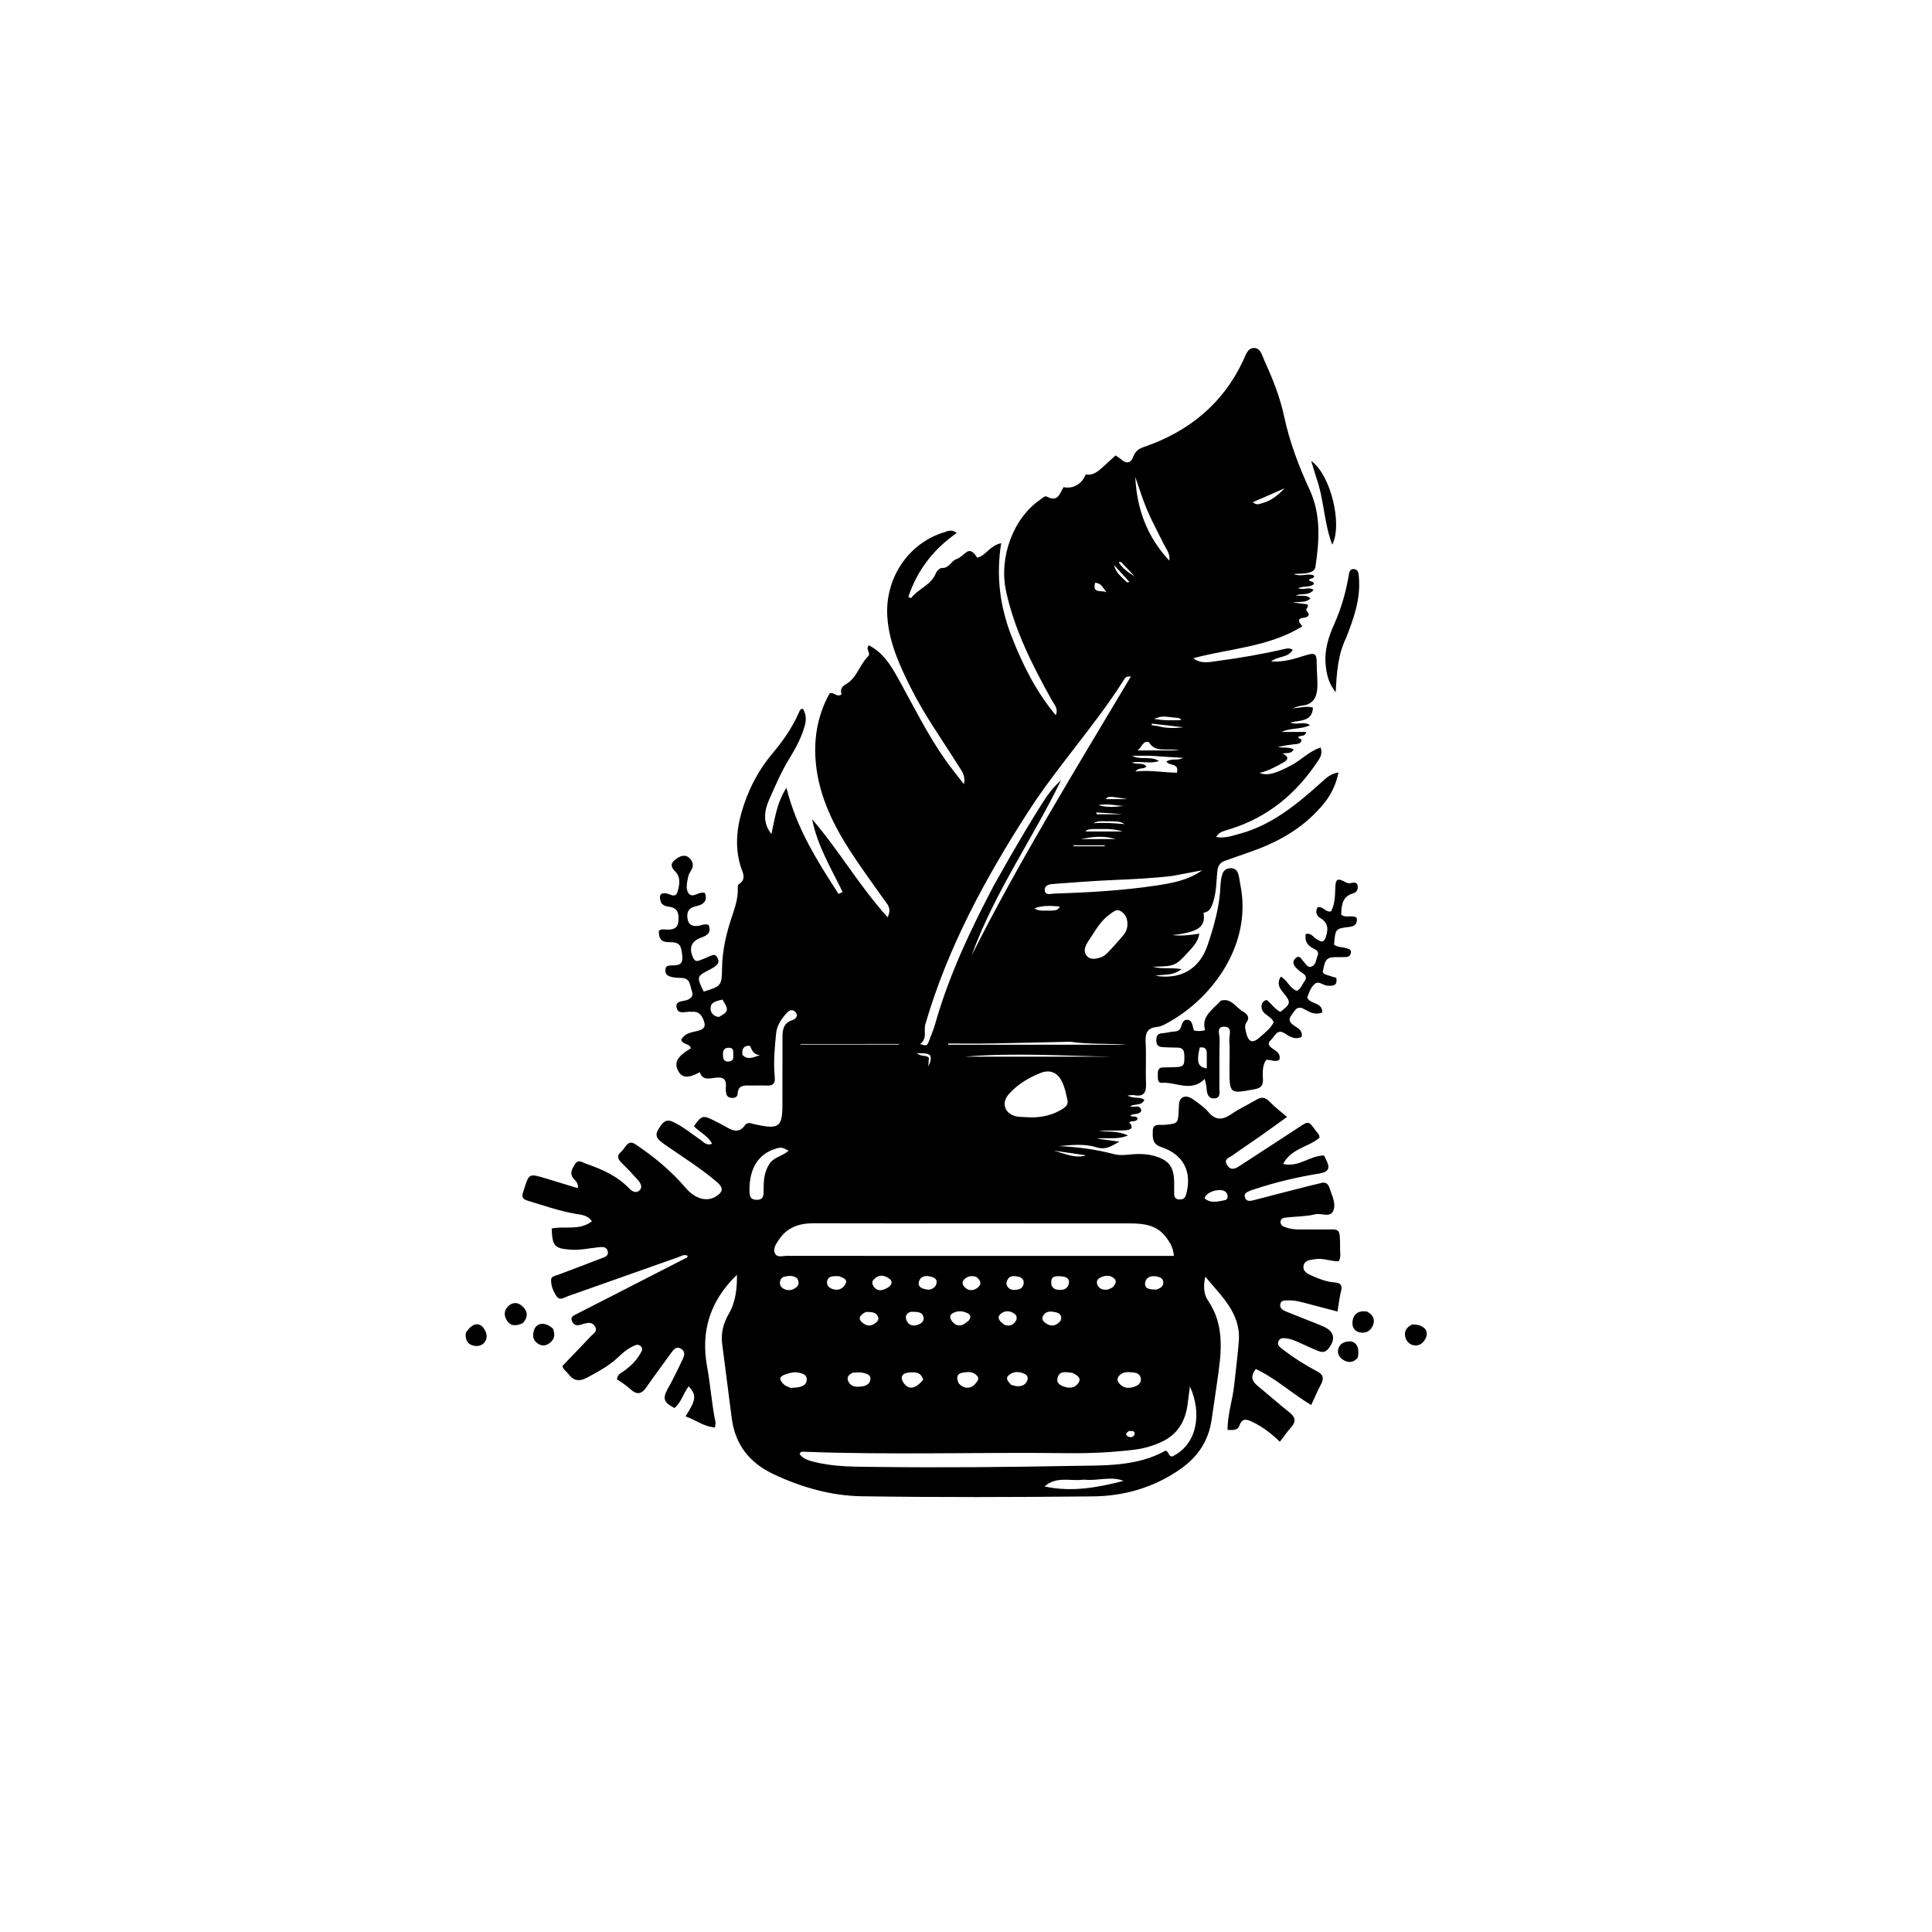 <svg version="1.1" id="Layer_1" xmlns="http://www.w3.org/2000/svg" xmlns:xlink="http://www.w3.org/1999/xlink" x="0px" y="0px"
	 width="100%" viewBox="0 0 1024 1024" enable-background="new 0 0 1024 1024" xml:space="preserve">
<path fill="#000000" opacity="1" stroke="none" 
	d="
M355.408,733.465 
	C357.662,728.971 359.799,724.829 361.758,720.605 
	C362.683,718.612 363.453,716.314 360.943,714.855 
	C358.359,713.353 357.003,715.321 355.695,717.129 
	C351.303,723.199 346.817,729.203 342.538,735.351 
	C339.918,739.114 337.383,739.357 334.04,736.217 
	C331.892,734.2 329.291,732.664 327.008,730.997 
	C327.317,728.222 329.49,727.599 331.004,726.469 
	C334.388,723.945 337.354,721.071 339.421,717.365 
	C340.05,716.239 340.93,715.016 339.786,713.699 
	C338.535,712.261 337.095,712.77 335.693,713.432 
	C332.794,714.799 330.282,716.773 328.033,718.979 
	C323.194,723.726 317.345,726.81 311.476,730.016 
	C307.257,732.32 304.125,732.101 301.258,728.224 
	C300.287,726.91 298.655,726.117 298.062,724.028 
	C303.092,718.783 308.272,713.428 313.391,708.015 
	C314.668,706.665 316.862,705.619 315.349,703.054 
	C313.9,700.596 311.78,701.063 309.627,701.552 
	C308.819,701.735 308.052,702.1 307.243,702.274 
	C305.394,702.673 303.999,702.137 303.194,700.286 
	C302.208,698.019 303.818,697.376 305.346,696.597 
	C314.397,691.979 323.44,687.347 332.485,682.717 
	C342.568,677.555 352.652,672.396 362.723,667.211 
	C363.4,666.862 364.403,666.798 364.484,665.622 
	C362.596,664.594 360.967,665.814 359.363,666.378 
	C339.896,673.23 320.464,680.182 300.987,687.007 
	C299.12,687.661 296.77,689.563 295.081,687.15 
	C293.284,684.58 292.004,681.51 292.08,678.316 
	C292.126,676.391 294.407,676.207 295.905,675.634 
	C303.367,672.779 310.873,670.037 318.308,667.114 
	C320.036,666.434 322.702,665.957 322.141,663.308 
	C321.538,660.457 318.889,660.908 316.768,661.128 
	C311.981,661.624 307.276,662.726 302.384,662.35 
	C293.934,661.699 292.755,660.546 292.403,651.126 
	C299.264,649.675 307.19,652.425 313.765,647.277 
	C311.416,644.02 308.247,643.909 305.443,643.427 
	C296.549,641.896 288.075,638.921 279.484,636.324 
	C277.297,635.663 276.394,634.529 277.125,632.296 
	C277.281,631.821 277.448,631.35 277.595,630.873 
	C280.363,621.904 280.365,621.896 289.146,624.543 
	C294.821,626.255 300.489,627.994 306.263,629.752 
	C306.628,627.503 305.455,626.22 304.351,625.083 
	C301.507,622.154 303.22,619.497 304.792,616.964 
	C306.466,614.267 308.659,616.111 310.552,616.766 
	C318.945,619.672 327.002,623.17 333.339,629.742 
	C334.876,631.335 337.115,632.808 339.014,630.865 
	C340.907,628.928 339.242,626.737 337.822,625.128 
	C335.068,622.008 332.198,618.981 329.219,616.077 
	C327.236,614.145 327.019,612.172 329.109,610.569 
	C331.424,608.795 332.46,603.596 336.837,606.525 
	C346.688,613.114 355.808,620.667 363.512,629.708 
	C368.111,635.107 374.309,637.23 379.234,634.273 
	C383.259,631.855 383.641,629.642 380.037,626.55 
	C371.424,619.16 361.765,613.191 352.467,606.733 
	C347.059,602.977 346.762,601.369 350.425,596.313 
	C352.166,593.91 353.985,593.302 356.81,594.656 
	C362.128,597.205 366.617,600.928 371.399,604.247 
	C373.033,605.381 374.51,607.368 377.411,606.23 
	C375.194,601.824 370.689,600.111 367.796,596.875 
	C371.995,591.08 372.57,590.927 378.665,594.03 
	C380.892,595.164 383.142,596.266 385.293,597.531 
	C388.806,599.598 392.042,600.412 394.844,596.394 
	C395.685,595.189 397.016,595.013 398.445,595.488 
	C399.389,595.801 400.386,595.958 401.363,596.168 
	C412.765,598.616 414.681,597.122 414.692,585.781 
	C414.703,573.962 414.717,562.143 414.728,550.325 
	C414.732,546.21 414.95,542.349 419.888,540.719 
	C421.472,540.196 423.422,538.675 421.664,536.506 
	C420.118,534.598 418.281,535.461 416.941,536.935 
	C414.109,540.049 411.757,543.484 411.337,547.841 
	C410.602,555.457 409.87,563.097 410.625,570.735 
	C410.986,574.382 409.668,575.57 406.217,575.377 
	C403.227,575.21 400.217,575.435 397.22,575.345 
	C393.991,575.247 391.158,575.406 390.978,579.735 
	C390.915,581.252 389.622,581.964 388.114,581.934 
	C386.453,581.901 385.184,581.216 384.889,579.436 
	C384.727,578.457 384.604,577.431 384.711,576.453 
	C385.213,571.906 383.3,570.637 378.867,571.253 
	C375.948,571.659 372.224,572.681 370.94,568.277 
	C364.916,571.606 361.498,571.376 359.51,567.703 
	C357.093,563.241 358.906,559.934 366.126,555.65 
	C365.66,552.833 361.783,553.965 361.077,551.063 
	C362.623,548.093 365.629,547.267 368.738,546.634 
	C371.326,546.108 374.219,545.273 373.329,542.055 
	C372.553,539.247 371.185,535.997 367.09,536.266 
	C366.924,536.277 366.752,536.322 366.593,536.294 
	C363.838,535.819 359.615,538.032 358.672,534.327 
	C357.574,530.012 362.562,530.97 364.858,529.735 
	C366.972,528.598 367.426,527.2 366.716,525.287 
	C365.682,522.502 365.945,518.62 361.555,518.352 
	C359.233,518.21 356.916,518.318 354.676,517.396 
	C352.952,516.686 352.558,515.447 352.681,513.818 
	C352.816,512.032 354.102,511.748 355.514,511.715 
	C358.768,511.638 362.112,511.905 361.636,506.894 
	C361.038,500.609 360.191,499.32 354.423,499.346 
	C349.915,499.365 349.203,496.855 349.193,493.395 
	C350.411,492.264 351.81,492.647 353.09,492.694 
	C356.382,492.814 359.219,492.352 359.559,488.269 
	C359.872,484.504 359.461,481.205 354.66,480.6 
	C352.651,480.347 350.594,479.718 350.05,477.39 
	C349.568,475.321 349.4,473.245 352.656,473.44 
	C354.872,473.573 357.965,476.424 359.078,472.724 
	C360.13,469.228 361.024,465.028 357.868,461.888 
	C354.393,458.43 356.339,456.445 359.407,454.576 
	C361.418,453.351 363.613,453.041 365.393,454.756 
	C367.188,456.484 367.847,458.672 366.444,461.104 
	C365.783,462.249 364.998,463.426 364.751,464.683 
	C364.174,467.619 363.266,471.143 364.945,473.441 
	C367.171,476.488 370.355,472.154 373.647,473.328 
	C375.229,477.626 372.657,479.545 368.886,480.328 
	C365.19,481.095 363.886,483.091 364.376,486.696 
	C364.795,489.769 366.418,490.967 369.482,490.796 
	C371.452,490.685 373.28,489.366 375.578,490.229 
	C376.974,493.722 375.542,495.568 372.059,496.775 
	C366.251,498.788 364.889,502.468 367.511,507.896 
	C368.292,509.514 369.443,509.556 370.807,509.034 
	C372.668,508.321 374.515,507.563 376.323,506.728 
	C377.818,506.038 379.191,505.646 380.166,507.434 
	C380.946,508.863 381.156,510.358 379.808,511.539 
	C378.82,512.404 377.686,513.152 376.513,513.746 
	C369.156,517.472 369.091,517.637 372.999,525.573 
	C382.452,522.693 382.573,522.224 382.711,512.969 
	C382.852,503.447 385.077,494.222 388.123,485.24 
	C389.685,480.635 391.162,476.083 391.042,471.152 
	C391.022,470.339 390.979,469.064 391.437,468.774 
	C396.1,465.813 393.449,462.273 392.426,458.802 
	C389.183,447.808 390.72,437.057 394.305,426.467 
	C397.647,416.594 402.521,407.555 409.263,399.546 
	C414.863,392.895 419.842,385.826 423.372,377.819 
	C423.754,376.953 423.918,375.822 425.573,375.63 
	C427.141,378.334 427.473,381.149 426.61,384.366 
	C424.858,390.896 421.678,396.727 418.175,402.398 
	C414.043,409.09 411.032,416.295 407.831,423.443 
	C404.831,430.144 404.32,436.367 408.876,442.076 
	C410.647,434.396 411.442,426.079 416.832,417.52 
	C422.22,439.335 433.351,456.562 444.437,473.812 
	C445.166,473.465 445.894,473.118 446.623,472.771 
	C440.502,460.274 433.231,448.238 430.452,434.244 
	C444.61,450.566 455.402,469.566 470.448,486.131 
	C472.874,481.302 470.066,478.985 468.419,476.65 
	C462.18,467.803 455.756,459.091 449.924,449.954 
	C440.392,435.017 433.133,419.216 432.175,401.259 
	C431.537,389.305 433.925,377.842 439.76,367.435 
	C442.232,366.737 443.602,369.894 446.059,367.975 
	C445.278,365.73 445.888,364.045 448.541,362.511 
	C454.218,359.229 455.629,352.275 460.13,347.848 
	C461.806,346.199 458.555,344.145 460.435,342.022 
	C467.61,345.578 471.752,351.945 475.477,358.594 
	C483.855,373.551 491.352,389.021 501.267,403.079 
	C504.079,407.066 507.209,410.829 510.935,415.657 
	C511.83,410.912 509.717,408.628 508.254,406.286 
	C499.613,392.448 490.048,379.19 482.724,364.531 
	C476.751,352.576 471.237,340.618 470.306,326.924 
	C468.931,306.697 481.342,287.841 500.513,282.089 
	C502.313,281.548 504.227,280.345 507.101,282.478 
	C494.758,291.109 486.068,302.252 481.434,316.451 
	C482.382,316.773 482.882,317.029 482.942,316.951 
	C486.728,311.987 493.597,310.117 496.067,303.752 
	C496.533,302.553 498.251,300.951 499.29,301.021 
	C503.104,301.28 504.043,297.266 507.103,296.266 
	C508.555,295.792 510.353,294.17 511.878,292.92 
	C514.66,290.64 516.443,293.424 517.953,295.554 
	C522.694,294.457 524.508,289.199 530.656,287.888 
	C527.892,305.061 529.942,321.229 536.004,336.893 
	C541.893,352.11 549.093,366.52 559.582,379.094 
	C561.07,375.605 558.823,373.524 557.519,371.182 
	C547.292,352.814 537.764,334.159 533.241,313.398 
	C529.308,295.341 537.062,274.567 551.386,264.806 
	C552.47,264.067 553.693,262.58 554.873,263.219 
	C560.698,266.372 561.724,261.529 563.704,258.194 
	C568.63,259.284 573.478,256.566 575.432,251.486 
	C579.048,252.152 581.659,250.131 584.158,247.886 
	C586.497,245.785 588.801,243.644 591.259,241.394 
	C592.338,242.136 593.365,242.679 594.189,243.44 
	C597.096,246.125 599.508,245.393 600.684,242.004 
	C601.708,239.052 603.751,237.787 606.326,236.9 
	C630.112,228.705 648.21,214.05 658.987,190.918 
	C660.259,188.187 661.308,184.135 665.055,184.465 
	C668.292,184.751 669.001,188.645 670.218,191.29 
	C674.608,200.83 678.462,210.582 680.665,220.892 
	C683.533,234.315 688.356,247.051 694.095,259.46 
	C700.246,272.76 699.287,286.559 697.2,300.462 
	C696.938,302.205 695.702,302.845 694.187,303.383 
	C691.852,304.211 689.386,303.927 685.607,304.236 
	C690.085,306.015 693.434,303.461 696.537,305.174 
	C696.532,307.017 694.246,306.154 693.796,307.487 
	C694.343,308.499 696.144,307.8 696.422,309.567 
	C694.242,311.439 691.152,310.449 688.032,311.738 
	C690.977,312.977 693.678,310.807 696.213,312.624 
	C693.832,315.802 690.163,314.397 686.826,315.533 
	C689.55,316.238 692.368,314.913 694.549,317.22 
	C692.141,319.518 689.226,318.82 685.072,319.315 
	C688.732,319.772 690.939,320.047 692.805,320.28 
	C694.313,321.825 691.312,322.523 692.764,324.025 
	C694.69,326.018 693.07,327.161 691.254,327.363 
	C686.947,327.841 688.507,329.766 690.243,331.985 
	C672.497,342.963 651.869,343.646 632.483,348.868 
	C636.595,352.084 641.105,350.884 645.197,350.339 
	C657.044,348.761 668.842,346.756 680.501,344.043 
	C681.947,343.707 683.426,343.327 685.205,344.389 
	C682.707,348.819 677.221,347.618 673.725,350.593 
	C680.125,351.043 685.818,349.269 691.463,347.509 
	C696.746,345.863 697.919,346.029 697.884,351.476 
	C697.856,355.833 698.436,360.156 698.209,364.509 
	C697.933,369.818 695.856,373.381 690.118,374.005 
	C688.477,374.184 686.873,374.696 685.26,375.43 
	C688.809,375.205 692.352,374.042 695.895,375.027 
	C695.512,382.593 689.231,381.649 683.851,382.954 
	C687.635,384.551 691.103,382.036 694.32,384.372 
	C689.375,386.731 683.938,385.664 679.227,387.945 
	C683.566,387.945 687.906,387.945 692.335,387.945 
	C691.7,390.848 689.245,389.442 688.127,390.626 
	C688.071,391.816 690.239,391.329 689.762,392.709 
	C689.33,393.957 688.26,394.259 686.984,394.382 
	C683.757,394.694 680.546,395.168 677.338,395.963 
	C680.048,396.556 682.893,395.722 685.691,397.21 
	C684.479,399.686 682.073,398.912 679.806,399.423 
	C682.905,400.836 683.151,402.475 680.35,404.061 
	C676.303,406.352 672.208,408.568 667.556,409.688 
	C671.79,411.237 675.746,410.183 684.388,405.634 
	C689.68,402.849 693.91,398.132 699.941,396.194 
	C701.176,399.749 699.494,401.896 698.195,403.84 
	C686.939,420.689 672.089,433.031 652.583,439.23 
	C646.738,441.087 646.661,440.844 644.544,443.605 
	C649.108,444.509 653.131,442.978 657.172,441.88 
	C674.486,437.175 687.718,425.981 700.687,414.385 
	C703.018,412.3 705.252,410.049 709.417,409.435 
	C708.122,415.66 705.762,420.762 702.152,425.296 
	C692.067,437.963 678.739,445.833 663.696,451.138 
	C658.836,452.852 653.977,454.569 649.118,456.289 
	C646.428,457.241 645.463,459.155 645.184,461.992 
	C644.667,467.265 644.707,472.641 643.1,477.761 
	C642.25,480.471 641.37,483.293 637.92,483.741 
	C638.824,490.107 637.085,493.998 621.327,495.621 
	C625.959,496.143 630.565,495.684 635.67,494.854 
	C635.052,499.065 632.273,501.86 630.193,504.164 
	C622.84,512.308 622.543,512.04 611.049,512.393 
	C615.86,513.777 620.436,512.694 626.226,513.658 
	C621.415,517.509 616.584,516.182 612.465,517.204 
	C625.851,519.315 635.784,513.669 640.095,500.836 
	C643.534,490.597 646.486,480.179 646.886,469.251 
	C646.892,469.085 646.899,468.918 646.916,468.752 
	C647.304,464.877 647.542,460.07 652.495,460.17 
	C656.835,460.257 656.613,465.089 657.309,468.389 
	C664.188,501.016 641.766,529.513 619.377,541.827 
	C617.492,542.864 615.457,544.104 613.409,544.28 
	C607.882,544.753 606.94,547.779 607.215,552.661 
	C607.618,559.804 607.105,566.996 607.421,574.148 
	C607.638,579.082 606.237,581.536 600.927,580.44 
	C600.17,580.284 599.331,580.524 597.656,580.644 
	C600.828,582.562 603.971,581.049 606.554,582.928 
	C604.96,586.325 601.426,584.817 598.971,586.367 
	C601.034,587.192 604.214,585.088 604.963,588.661 
	C603.724,591.118 601.025,589.97 599.088,591.188 
	C600.026,592.426 602.271,590.915 602.969,592.961 
	C602.161,594.851 600.038,593.865 598.439,594.805 
	C601.404,598.114 598.927,598.958 596.246,599.088 
	C591.62,599.311 586.976,599.149 582.336,599.322 
	C587.049,600.055 591.974,599.157 597.867,601.816 
	C592.089,604.194 587.17,602.815 581.307,603.481 
	C585.729,604.075 588.999,604.514 593.327,605.096 
	C588.816,607.605 586.085,609.643 580.92,608.029 
	C574.779,606.111 567.811,606.863 561.187,607.461 
	C571.135,607.9 580.894,609.182 590.562,611.755 
	C594.264,612.74 598.49,611.772 602.477,611.664 
	C605.657,611.577 608.778,611.815 611.866,612.691 
	C619.435,614.84 622.187,618.38 622.316,626.391 
	C622.348,628.391 622.35,630.391 622.334,632.391 
	C622.318,634.272 622.807,635.699 625.051,635.749 
	C626.924,635.791 628.087,635.179 628.654,633.138 
	C631.956,621.255 627.431,611.921 615.492,607.965 
	C610.495,606.31 610.945,602.736 610.995,599.33 
	C611.056,595.221 614.851,596.419 617.147,596.195 
	C624.387,595.489 624.394,595.634 624.767,588.066 
	C624.881,585.743 624.628,582.86 626.76,581.68 
	C629.123,580.371 631.6,582.069 633.604,583.554 
	C636.006,585.336 638.545,587.099 640.444,589.358 
	C644.206,593.835 647.859,593.764 652.469,590.604 
	C656.712,587.695 661.455,585.526 665.892,582.886 
	C668.607,581.271 670.639,581.521 672.9,583.892 
	C675.521,586.641 678.609,588.944 682.158,592.016 
	C676.344,596.179 671.813,599.473 667.23,602.692 
	C662.595,605.946 657.854,609.053 653.271,612.378 
	C651.61,613.583 648.316,614.293 650.405,617.531 
	C652.427,620.664 654.806,619.425 657.24,617.829 
	C667.548,611.068 677.938,604.43 688.221,597.631 
	C693.606,594.071 693.541,593.957 697.424,599.399 
	C698.17,600.445 699.428,601.216 699.347,602.996 
	C693.691,608.034 684.488,608.521 680.078,616.923 
	C688.508,618.866 694.371,612.378 701.801,612.438 
	C702.24,613.368 702.718,614.405 703.217,615.432 
	C705.275,619.661 703.487,621.304 699.263,621.992 
	C687.599,623.894 676.104,626.572 664.88,630.325 
	C664.251,630.536 663.58,630.654 662.989,630.939 
	C661.397,631.707 659.089,632.172 659.852,634.631 
	C660.551,636.88 662.467,636.656 664.431,636.141 
	C674.719,633.442 685.028,630.822 695.332,628.186 
	C696.781,627.815 698.272,627.59 699.697,627.147 
	C702.219,626.362 703.821,627 704.669,629.66 
	C705.832,633.309 707.879,637.173 707.014,640.743 
	C705.731,646.037 700.515,642.751 697.175,643.582 
	C692.384,644.774 687.286,644.723 682.325,645.252 
	C680.681,645.427 678.637,645.508 678.708,647.777 
	C678.77,649.719 680.559,650.255 682.216,650.776 
	C686.461,652.111 690.817,651.474 695.126,651.637 
	C696.79,651.7 698.459,651.617 700.125,651.647 
	C710.388,651.835 710.231,649.708 710.279,661.984 
	C710.287,664.102 710.802,666.314 709.572,668.468 
	C705.44,668.665 701.457,666.702 697.278,667.353 
	C694.677,667.758 691.426,667.788 690.892,670.99 
	C690.405,673.91 693.176,675.226 695.462,676.229 
	C699.268,677.9 703.155,679.416 707.376,679.718 
	C710.219,679.921 711.644,680.949 710.806,684.208 
	C709.945,687.556 709.586,691.034 708.893,695.13 
	C703.335,693.674 698.121,692.336 692.923,690.937 
	C689.544,690.028 686.176,689.092 682.629,689.24 
	C680.999,689.308 679.043,688.97 678.586,691.201 
	C678.174,693.217 679.646,694.307 681.221,694.956 
	C686.45,697.111 691.731,699.139 696.988,701.227 
	C698.38,701.78 699.758,702.37 701.14,702.949 
	C707.337,705.55 708.242,709.979 703.754,715.179 
	C702.056,717.147 700.109,716.629 698.286,715.892 
	C694.586,714.396 691.007,712.602 687.338,711.025 
	C685.817,710.371 684.226,709.751 682.606,709.494 
	C680.857,709.216 678.662,708.719 677.672,710.767 
	C676.639,712.905 678.505,714.141 679.923,715.236 
	C685.605,719.622 691.653,723.477 698.006,726.794 
	C701.182,728.453 701.932,730.343 700.233,733.542 
	C698.377,737.038 696.839,740.704 694.973,744.7 
	C684.641,738.538 676.108,730.503 665.601,725.608 
	C662.827,729.163 663.312,731.803 666.236,734.235 
	C671.999,739.03 677.653,743.958 683.499,748.649 
	C686.604,751.141 687.057,753.452 684.318,756.504 
	C682.242,758.816 680.482,761.41 678.36,764.165 
	C673.824,759.782 669.248,756.274 663.992,753.739 
	C661.084,752.336 658.48,751.185 656.905,755.614 
	C655.942,758.322 653.329,757.948 650.601,757.877 
	C650.652,749.449 653.356,741.83 654.163,733.955 
	C654.958,726.189 656.058,718.446 656.605,710.664 
	C657.634,696.031 647.482,687.154 638.824,676.644 
	C637.741,681.581 637.969,685.943 640.252,689.292 
	C649.364,702.66 647.315,717.124 645.213,731.682 
	C644.193,738.749 643.201,745.82 642.119,752.877 
	C640.435,763.861 634.795,772.224 625.688,778.604 
	C611.685,788.414 595.938,792.957 579.195,793.121 
	C538.387,793.523 497.566,793.673 456.763,793.055 
	C440.57,792.809 424.932,788.36 410.107,781.403 
	C397.311,775.397 389.67,765.778 387.836,751.693 
	C386.121,738.51 384.417,725.326 382.749,712.138 
	C382.032,706.47 383.432,701.273 386.273,696.349 
	C389.963,689.956 390.678,682.929 390.596,675.682 
	C376.51,689.27 371.227,705.315 374.811,724.577 
	C376.598,734.179 377.19,744.017 379.194,753.624 
	C379.352,754.383 379.083,755.232 378.967,756.568 
	C372.944,756.177 368.602,752.482 363.34,750.706 
	C369.012,741.938 369.263,739.443 365.041,734.79 
	C362.126,738.404 361.161,743.309 357.478,746.269 
	C351.149,742.999 350.799,740.972 355.408,733.465 
M544.5,665.651 
	C570.272,665.651 596.044,665.651 622.18,665.651 
	C621.877,661.3 620.051,658.416 617.941,655.627 
	C613.021,649.125 605.915,648.436 598.62,648.425 
	C571.121,648.383 543.621,648.404 516.121,648.403 
	C487.788,648.401 459.455,648.455 431.122,648.366 
	C423.441,648.342 417.035,650.584 412.707,657.251 
	C411.348,659.344 409.615,661.76 410.66,664.165 
	C411.807,666.805 414.822,665.61 417.001,665.613 
	C459.167,665.676 501.333,665.655 544.5,665.651 
M629.297,745.441 
	C627.912,753.87 623.788,760.399 615.913,764.105 
	C611.387,766.235 606.602,767.696 601.605,768.318 
	C589.693,769.8 577.727,770.357 565.735,770.207 
	C519.264,769.624 472.782,771.234 426.318,769.46 
	C425.427,769.426 424.269,769.24 423.805,770.621 
	C425.491,773.144 428.179,773.947 430.921,774.672 
	C441.999,777.6 453.392,777.359 464.663,777.504 
	C498.981,777.948 533.302,777.596 567.62,776.969 
	C584.903,776.653 602.321,777.522 617.838,768.834 
	C619.71,769.622 619.321,772.043 621.334,771.971 
	C634.782,765.448 637.078,748.929 630.677,734.816 
	C630.254,738.011 629.818,741.3 629.297,745.441 
M526.736,469.332 
	C529.442,464.548 532.12,459.748 534.863,454.985 
	C537.688,450.079 540.541,445.187 543.449,440.33 
	C546.272,435.616 549.144,430.93 552.064,426.275 
	C554.972,421.64 558.167,417.229 562.354,413.598 
	C547.139,444.93 526.815,473.527 514.974,506.46 
	C540.427,455.826 570.198,407.628 599.379,358.567 
	C596.751,358.265 596.202,359.509 595.636,360.404 
	C580.212,384.799 560.503,406.074 544.886,430.34 
	C522.175,465.631 502.297,502.238 490.474,542.808 
	C489.453,546.313 491.651,550.356 487.742,553.355 
	C489.887,554.049 491.324,554.798 492.152,552.369 
	C493.223,549.229 494.674,546.205 495.571,543.021 
	C502.793,517.382 514.069,493.466 526.736,469.332 
M543.675,592.107 
	C550.113,592.605 556.256,591.653 561.975,588.483 
	C564.104,587.302 566.379,585.826 565.798,583.233 
	C564.939,579.399 564.271,575.388 562.142,571.966 
	C559.657,567.972 555.755,567.023 551.69,568.623 
	C545.33,571.127 539.456,574.603 534.807,579.787 
	C530.633,584.441 532.245,589.959 538.303,591.633 
	C539.72,592.024 541.266,591.948 543.675,592.107 
M621.411,464.256 
	C611.182,465.482 600.908,465.972 590.619,466.41 
	C580.002,466.863 569.397,467.67 558.798,468.466 
	C556.561,468.634 553.45,468.908 553.779,472.01 
	C554.075,474.795 557.032,473.662 558.784,473.608 
	C576.71,473.062 594.624,472.057 612.368,469.419 
	C620.961,468.142 629.672,466.65 637.162,461.279 
	C632.201,462.232 627.241,463.184 621.411,464.256 
M577.784,497.392 
	C577.239,498.228 576.639,499.035 576.158,499.906 
	C574.977,502.046 574.257,504.408 575.883,506.48 
	C577.689,508.783 580.417,508.296 582.823,507.635 
	C584.21,507.254 585.647,506.417 586.646,505.384 
	C589.765,502.162 592.791,498.836 595.64,495.374 
	C597.144,493.548 597.749,491.188 597.524,488.793 
	C597.296,486.377 596.25,484.281 594.108,482.975 
	C591.691,481.502 590.012,483.369 588.297,484.547 
	C583.779,487.651 581.081,492.301 577.784,497.392 
M408.407,616.045 
	C410.964,613.153 415.086,612.568 417.956,609.9 
	C414.785,608.066 413.931,607.959 410.947,608.9 
	C401.86,611.769 397.169,619.316 397.241,630.789 
	C397.257,633.462 397.261,635.82 400.94,635.922 
	C404.717,636.025 404.737,633.594 404.735,630.945 
	C404.731,625.936 404.834,620.942 408.407,616.045 
M574.491,784.24 
	C567.524,785.22 559.884,782.199 553.643,787.847 
	C567.91,790.98 581.721,788.475 595.48,784.888 
	C588.848,782.232 582.121,785.03 574.491,784.24 
M615.876,286.512 
	C613.171,280.99 610.21,275.575 607.834,269.915 
	C605.49,264.334 603.739,258.505 601.728,252.784 
	C602.49,269.817 608.135,284.763 619.75,297.124 
	C620.417,293.063 617.565,290.412 615.876,286.512 
M610.075,400.575 
	C607.042,400.575 604.009,400.575 600.024,400.575 
	C604.828,403.074 609.656,400.473 614.26,403.349 
	C609.217,405.066 604.736,403.19 599.821,404.193 
	C602.755,405.415 605.686,403.955 607.671,406.261 
	C606.066,407.953 603.826,406.473 601.736,408.894 
	C609.699,408.036 616.768,409.488 623.771,409.54 
	C625.159,404.128 619.533,406.166 618.258,403.619 
	C621.129,401.713 624.269,403.389 627.043,401.676 
	C621.689,401.356 616.336,401.037 610.075,400.575 
M567.266,552.137 
	C553.289,552.454 539.313,552.829 525.335,553.066 
	C517.742,553.195 510.145,553.089 502.55,553.089 
	C502.555,553.304 502.56,553.519 502.565,553.735 
	C534.245,553.735 565.924,553.735 597.603,553.735 
	C587.804,552.909 577.956,553.739 567.266,552.137 
M419.022,735.613 
	C420.647,735.464 422.328,735.525 423.883,735.112 
	C425.842,734.592 427.628,733.576 427.601,731.121 
	C427.573,728.471 425.384,728.092 423.523,727.591 
	C421.219,726.972 418.953,727.579 416.741,728.289 
	C412.979,729.498 412.579,730.945 415.377,733.697 
	C416.168,734.475 417.292,734.915 419.022,735.613 
M602.076,734.67 
	C603.895,733.806 605.032,732.48 604.616,730.363 
	C604.241,728.452 602.68,727.663 600.993,727.489 
	C598.221,727.203 595.292,726.748 593.118,729.208 
	C592.138,730.316 592.068,731.734 592.934,732.88 
	C594.984,735.593 597.754,736.131 600.905,735.113 
	C601.062,735.062 601.216,735.002 602.076,734.67 
M518.645,560.064 
	C542.225,560.064 565.805,560.064 589.385,560.064 
	C563.354,559.64 537.321,557.871 511.294,560.056 
	C513.433,560.056 515.572,560.056 518.645,560.064 
M568.506,727.673 
	C565.353,727.43 561.487,725.97 560.461,730.614 
	C559.855,733.359 562.361,734.507 564.692,735.172 
	C567.506,735.975 570.109,735.341 571.64,732.894 
	C573.221,730.368 571.161,729.055 568.506,727.673 
M452.225,727.514 
	C449.921,728.398 448.416,729.946 449.736,732.396 
	C451.33,735.353 454.347,735.194 457.156,734.778 
	C459.44,734.44 461.361,733.117 461.357,730.682 
	C461.353,728.485 459.086,728.052 457.397,727.63 
	C455.999,727.28 454.469,727.457 452.225,727.514 
M508.155,733.186 
	C509.158,734.37 510.41,735.234 511.93,735.467 
	C514.34,735.836 516.089,734.559 517.484,732.779 
	C518.199,731.868 519.004,730.723 518.17,729.597 
	C516.031,726.709 512.861,727.048 509.94,727.604 
	C507.236,728.118 506.652,730.118 508.155,733.186 
M489.299,731.32 
	C488.162,727.004 484.663,727.171 481.431,727.516 
	C477.723,727.913 476.906,730.473 479.271,733.416 
	C481.887,736.673 485.2,736.181 489.299,731.32 
M638.425,635.125 
	C641.751,638.043 645.633,636.759 649.188,636.122 
	C651.022,635.793 651.083,633.461 649.875,631.987 
	C647.756,629.403 639.583,631.148 638.425,635.125 
M535.876,733.968 
	C536.972,734.236 538.062,734.696 539.165,734.731 
	C541.632,734.809 543.762,734.034 544.571,731.411 
	C545.017,729.964 544.342,728.762 543.011,728.165 
	C540.136,726.875 537.205,726.743 534.683,728.874 
	C532.702,730.548 534.191,732.088 535.876,733.968 
M422.576,677.626 
	C420.601,675.88 418.264,676.155 415.986,676.602 
	C414.632,676.868 413.634,677.783 413.422,679.293 
	C413.188,680.96 413.828,682.262 415.271,683.03 
	C417.131,684.02 419.165,684.077 420.967,683.035 
	C422.738,682.01 424.227,680.6 422.576,677.626 
M513.342,700.054 
	C514.629,698.496 514.738,696.923 512.785,695.999 
	C510.167,694.759 507.351,694.558 504.781,696.136 
	C503.174,697.124 503.504,698.722 504.42,700.038 
	C505.734,701.926 507.567,703 509.917,702.273 
	C510.978,701.945 511.893,701.148 513.342,700.054 
M462.339,680.366 
	C464.043,684.672 467.168,684.441 470.391,682.561 
	C472.137,681.542 473.727,679.506 471.388,677.743 
	C468.422,675.507 465.223,675.478 462.636,678.706 
	C462.445,678.944 462.435,679.327 462.339,680.366 
M444.871,676.46 
	C444.21,676.426 443.546,676.339 442.888,676.37 
	C440.847,676.465 438.697,676.622 438.365,679.22 
	C438.05,681.682 439.815,682.851 441.838,683.369 
	C444.574,684.069 446.844,682.969 448.114,680.536 
	C449.379,678.112 447.213,677.45 444.871,676.46 
M589.656,682.358 
	C591.061,680.816 592.414,679.076 590.233,677.343 
	C588.106,675.654 585.578,676.031 583.232,677.106 
	C581.703,677.806 580.976,679.127 581.576,680.755 
	C582.451,683.131 584.454,683.76 586.765,683.526 
	C587.551,683.446 588.303,683.027 589.656,682.358 
M557.374,681.394 
	C557.952,682.462 558.794,683.292 559.992,683.485 
	C562.779,683.934 565.566,683.728 566.456,680.53 
	C567.248,677.682 564.945,676.643 562.708,676.506 
	C559.836,676.331 556.269,675.819 557.374,681.394 
M562.244,699.857 
	C563.108,697.009 561.366,695.85 559.072,695.418 
	C556.803,694.992 554.41,694.822 552.928,697.269 
	C552.105,698.627 552.49,699.892 553.592,700.797 
	C555.62,702.461 557.873,703.28 560.367,701.702 
	C560.914,701.357 561.374,700.876 562.244,699.857 
M612.985,683.481 
	C614.877,682.746 616.792,682 616.563,679.428 
	C616.401,677.597 614.914,676.998 613.481,676.647 
	C610.601,675.94 607.586,676.657 607.008,679.575 
	C606.289,683.196 609.479,683.541 612.985,683.481 
M381.007,539.019 
	C386.178,536.256 386.411,535.224 382.87,529.777 
	C380.505,530.55 377.237,530.668 376.697,533.588 
	C376.292,535.772 377.265,538.531 381.007,539.019 
M533.38,680.347 
	C534.235,683.824 536.872,683.986 539.615,683.452 
	C541.332,683.117 542.482,681.838 542.573,679.946 
	C542.674,677.865 541.233,676.967 539.54,676.63 
	C536.815,676.088 534.136,675.978 533.38,680.347 
M517.578,676.842 
	C515.799,676.218 514.029,676.152 512.357,677.12 
	C509.7,678.658 509.486,680.704 511.735,682.634 
	C513.703,684.322 516.083,684.081 518.086,682.575 
	C520.227,680.966 520.234,679.054 517.578,676.842 
M532.339,702.157 
	C534.865,703.118 536.946,702.466 538.343,700.204 
	C539.077,699.015 539.09,697.484 537.947,696.537 
	C535.65,694.637 532.79,694.457 530.594,696.188 
	C527.984,698.244 529.689,700.236 532.339,702.157 
M492.272,683.599 
	C494.617,683.169 496.356,681.993 496.444,679.446 
	C496.498,677.902 495.116,677.185 493.841,676.777 
	C491.033,675.878 488.03,676.157 487.109,679.126 
	C486.128,682.29 488.914,683.223 492.272,683.599 
M458.967,695.343 
	C455.046,697.295 454.624,699.463 457.768,701.568 
	C459.79,702.921 461.811,702.838 463.766,701.437 
	C464.882,700.637 465.928,699.58 465.442,698.138 
	C464.52,695.401 462.056,695.387 458.967,695.343 
M482.9,695.263 
	C480.104,695.981 479.538,697.913 480.657,700.205 
	C481.618,702.174 483.588,702.933 485.72,702.359 
	C487.683,701.83 489.819,700.826 489.507,698.429 
	C489.075,695.113 486.143,695.351 482.9,695.263 
M430.709,553.34 
	C428.569,553.34 426.43,553.34 424.291,553.34 
	C424.292,553.441 424.293,553.542 424.294,553.643 
	C441.673,553.643 459.053,553.643 476.433,553.643 
	C476.433,553.535 476.433,553.428 476.433,553.321 
	C461.505,553.321 446.577,553.321 430.709,553.34 
M608.934,393.339 
	C605.623,392.377 605.22,396.322 602.83,397.748 
	C610.291,397.748 617.752,397.748 625.213,397.748 
	C622.802,397.246 620.361,397.244 617.92,397.246 
	C614.564,397.248 611.228,397.209 608.934,393.339 
M669.313,266.588 
	C673.635,265.397 676.997,262.804 680.91,258.811 
	C674.683,261.527 669.616,263.738 663.98,266.196 
	C666.268,268.026 667.435,267.049 669.313,266.588 
M383.225,559.614 
	C383.209,561.971 384.427,562.984 386.685,562.555 
	C389.323,562.053 388.578,559.86 388.651,558.158 
	C388.711,556.759 388.438,555.452 386.632,555.345 
	C384.122,555.196 382.909,556.33 383.225,559.614 
M393.508,559.098 
	C395.987,561.822 398.607,560.695 402.768,559.261 
	C398.547,558.747 398.59,555.86 397.347,554.253 
	C394.22,554.225 393.173,555.733 393.508,559.098 
M557.708,482.628 
	C559.049,482.353 560.712,482.802 561.707,480.452 
	C556.925,480.111 552.511,479.719 548.214,481.506 
	C551.053,483.178 554.012,482.54 557.708,482.628 
M578.477,439.413 
	C577.426,439.728 576.116,439.424 575.386,440.69 
	C581.549,440.69 587.638,440.69 595.003,440.69 
	C589.021,438.8 584.108,439.529 578.477,439.413 
M575.642,612.346 
	C569.899,611.506 564.157,610.667 558.415,609.828 
	C564.231,611.386 569.877,614.21 575.642,612.346 
M613.819,384.862 
	C618.224,386.128 622.755,385.947 627.328,385.484 
	C621.73,384.833 616.132,384.182 610.535,383.531 
	C610.479,383.811 610.424,384.091 610.369,384.371 
	C611.273,384.505 612.176,384.64 613.819,384.862 
M622.124,380.287 
	C615.871,379.554 615.871,379.554 611.589,380.993 
	C616.909,382.007 621.401,381.812 626.103,381.648 
	C625.181,380.188 623.908,380.564 622.124,380.287 
M586.921,444.726 
	C588.139,444.726 589.358,444.726 591.325,444.726 
	C584.719,442.712 578.843,443.556 572.952,444.737 
	C577.326,444.737 581.7,444.737 586.921,444.726 
M580.448,308.892 
	C578.459,315.644 585.539,311.935 587.148,314.566 
	C584.89,312.638 584.29,309.039 580.448,308.892 
M588.259,435.279 
	C585.355,435.497 582.327,434.626 579.563,436.356 
	C584.683,435.904 589.786,436.261 596.097,436.801 
	C593.097,434.961 591.064,435.468 588.259,435.279 
M596.697,308.04 
	C596.953,308.251 597.179,308.549 597.472,308.644 
	C597.715,308.723 598.035,308.561 598.626,308.446 
	C595.835,305.392 593.157,302.462 590.479,299.532 
	C591.283,303.16 593.861,305.346 596.697,308.04 
M493.045,559.375 
	C491.163,557.875 489.196,558.458 485.858,558.192 
	C488.675,560.351 490.854,558.992 492.349,560.689 
	C492.235,562.122 492.111,563.67 491.988,565.217 
	C492.728,563.47 493.84,561.866 493.045,559.375 
M594.295,297.98 
	C593.983,297.911 593.673,297.808 593.359,297.791 
	C593.245,297.784 593.001,298.05 593.016,298.075 
	C594.955,301.406 598.154,303.427 601.376,305.485 
	C599.165,303.107 596.955,300.729 594.295,297.98 
M592.278,426.892 
	C589.234,426.522 586.192,426.028 582.136,426.713 
	C587.196,428.25 591.347,427.593 595.492,427.169 
	C594.664,427.097 593.836,427.026 592.278,426.892 
M580.256,448.027 
	C576.495,448.027 572.734,448.027 568.973,448.027 
	C568.978,448.198 568.983,448.37 568.988,448.542 
	C574.498,448.542 580.008,448.542 585.519,448.542 
	C585.518,448.368 585.517,448.195 585.516,448.021 
	C584.049,448.021 582.582,448.021 580.256,448.027 
M589.671,422.348 
	C588.591,422.449 587.282,421.89 586.115,423.546 
	C590.002,423.546 593.324,423.546 597.537,423.546 
	C594.58,423.068 592.502,422.732 589.671,422.348 
M598.294,758.489 
	C597.065,759.321 596.034,760.357 597.934,761.363 
	C599.092,761.976 600.784,761.89 601.269,760.362 
	C601.894,758.392 600.273,758.371 598.294,758.489 
M581.427,431.572 
	C585.867,431.572 590.308,431.572 594.749,431.572 
	C590.182,431.103 585.598,430.845 581.012,430.623 
	C580.99,430.622 580.943,431.124 581.427,431.572 
z"/>
<path fill="#000000" opacity="1" stroke="none" 
	d="
M702.548,497.096 
	C704.141,492.645 704.12,489.154 699.717,486.546 
	C697.829,485.428 697.008,483.206 698.34,480.893 
	C701.185,480.083 702.513,483.722 705.519,483.049 
	C707.382,479.413 707.622,475.341 707.705,471.201 
	C707.815,465.679 708.769,465.135 713.539,467.755 
	C714.355,468.202 715.055,468.219 715.895,468.066 
	C717.351,467.8 719.092,467.245 719.573,469.347 
	C719.992,471.18 719.02,472.944 717.383,473.414 
	C711.406,475.129 710.982,479.768 710.893,484.794 
	C713.298,486.823 716.502,484.732 719.039,486.381 
	C719.606,489.511 718.226,490.942 715.131,491.299 
	C707.802,492.144 707.761,492.254 707.082,500.705 
	C708.99,502.14 711.458,501.893 713.63,502.587 
	C714.981,503.019 716.291,503.182 715.991,505.053 
	C715.732,506.668 714.626,507.225 713.147,507.272 
	C712.148,507.304 711.147,507.33 710.148,507.307 
	C703.125,507.141 702.395,507.777 701.071,515.273 
	C701.814,516.612 703.265,516.682 704.484,517.127 
	C705.707,517.574 706.983,517.877 708.236,518.244 
	C709.044,522.555 706.622,522.591 703.575,522.429 
	C701.279,522.307 699.094,519.763 696.987,521.404 
	C694.769,523.133 693.845,526.016 692.849,528.691 
	C694.352,532.463 700.98,531.012 700.818,536.609 
	C697.269,538.151 694.179,536.548 691.409,534.945 
	C687.269,532.55 686.214,535.855 684.477,538.109 
	C682.453,540.736 683.935,542.314 686.137,543.753 
	C688.197,545.098 690.582,546.302 689.858,549.595 
	C686.463,551.224 683.711,549.527 681.089,547.803 
	C676.777,544.968 675.716,549.282 673.679,551.141 
	C671.209,553.396 673.031,554.816 675.017,556.141 
	C676.958,557.437 678.937,558.814 678.083,561.691 
	C675.798,563.271 673.513,561.35 671.022,561.823 
	C668.938,565.012 669.281,568.723 669.395,572.302 
	C669.494,575.45 668.081,576.718 665.152,577.275 
	C651.635,579.843 651.644,579.891 651.651,566.26 
	C651.653,561.261 651.886,556.245 651.554,551.268 
	C651.383,548.704 653.545,544.141 648.78,544.174 
	C644.42,544.205 646.514,548.543 646.44,550.901 
	C646.175,559.392 646.4,567.898 646.282,576.395 
	C646.252,578.531 647.22,581.734 643.966,582.139 
	C640.529,582.568 639.655,579.861 639.521,576.86 
	C639.456,575.397 638.967,573.954 638.539,571.865 
	C631.314,579.101 623.36,573.375 615.818,573.904 
	C613.191,574.088 613.737,571.025 613.671,569.105 
	C613.607,567.234 614.161,565.798 616.394,565.761 
	C618.06,565.732 619.725,565.686 621.391,565.665 
	C627.555,565.588 627.898,565.094 627.705,559.129 
	C627.614,556.328 626.52,555.22 623.813,555.248 
	C621.316,555.275 618.817,555.112 616.32,555.018 
	C614.171,554.937 612.914,553.999 612.877,551.664 
	C612.84,549.397 613.304,547.772 616.052,547.624 
	C618.035,547.518 619.99,546.885 621.973,546.769 
	C623.99,546.652 625.464,546.222 626.078,543.987 
	C626.557,542.242 627.298,540.17 629.628,540.527 
	C631.512,540.815 631.898,542.732 632.296,544.376 
	C632.446,544.996 632.655,545.601 632.817,546.144 
	C634.668,546.622 636.295,546.625 638.751,546.033 
	C636.694,539.209 641.886,535.731 645.88,531.605 
	C646.343,531.127 646.79,530.428 647.356,530.289 
	C652.701,528.98 654.99,533.935 658.669,536.019 
	C660.674,537.155 662.719,539.037 660.781,541.708 
	C659.479,543.503 659.969,545.126 660.369,546.894 
	C661.65,552.557 663.787,553.348 668.069,549.506 
	C670.64,547.2 673.434,545.026 675.083,541.839 
	C673.821,538.247 668.528,537.827 668.633,533.408 
	C668.67,531.837 669.419,530.546 671.358,529.987 
	C673.824,531.935 675.679,534.819 678.598,536.329 
	C684.288,532.009 684.39,531.197 680.03,525.977 
	C678.02,523.571 676.629,521.066 678.9,517.64 
	C682.346,519.56 683.571,523.795 687.304,525.158 
	C689.48,524.24 690.037,521.96 691.295,520.27 
	C692.661,518.434 692.399,516.997 690.345,515.765 
	C689.078,515.005 687.938,513.972 686.898,512.907 
	C685.261,511.231 684.949,509.23 686.882,507.693 
	C688.922,506.07 689.711,508.376 690.768,509.45 
	C692.016,510.717 692.913,513.005 694.993,512.355 
	C697.533,511.561 697.482,508.643 698.353,506.566 
	C699.359,504.166 697.445,503.394 695.784,502.54 
	C692.787,500.998 691.481,498.61 692.058,495.051 
	C695.031,494.269 696.184,496.956 698.099,497.927 
	C699.752,498.766 701.296,500.242 702.548,497.096 
M635.886,555.179 
	C634.093,563.011 634.882,565.545 639.624,566.285 
	C639.624,563.618 639.623,560.993 639.625,558.368 
	C639.627,556.284 638.98,554.78 635.886,555.179 
z"/>
<path fill="#000000" opacity="1" stroke="none" 
	d="
M713.381,338.275 
	C709.108,347.17 708.478,356.437 707.959,366.891 
	C704.111,362.073 703.204,357.508 702.673,352.812 
	C701.781,344.924 704.069,337.643 707.239,330.622 
	C710.822,322.686 713.157,314.42 714.71,305.886 
	C715.048,304.031 715.079,301.297 717.806,301.652 
	C720.221,301.966 720.134,304.57 720.281,306.513 
	C721.123,317.639 717.519,327.82 713.381,338.275 
z"/>
<path fill="#000000" opacity="1" stroke="none" 
	d="
M697.696,253.257 
	C696.795,250.263 695.989,247.652 694.956,244.303 
	C705.161,251.395 711.721,277.824 706.12,288.662 
	C701.656,277.008 701.813,264.795 697.696,253.257 
z"/>
<path fill="#000000" opacity="1" stroke="none" 
	d="
M277.037,701.313 
	C273.705,702.808 270.786,703.064 268.762,700.028 
	C267.044,697.451 266.984,694.617 269.341,692.339 
	C271.528,690.226 274.225,690.066 276.533,692.043 
	C279.583,694.655 280.345,697.762 277.037,701.313 
z"/>
<path fill="#000000" opacity="1" stroke="none" 
	d="
M293.06,704.181 
	C294.519,707.772 293.747,710.348 290.76,712.225 
	C288.676,713.535 286.673,713.338 284.738,711.913 
	C282.336,710.146 282.251,707.641 282.985,705.174 
	C284.236,700.97 288.93,700.395 293.06,704.181 
z"/>
<path fill="#000000" opacity="1" stroke="none" 
	d="
M748.415,702.003 
	C754.598,701.891 757.652,705.29 755.571,709.453 
	C754.47,711.653 752.656,713.181 750.145,713.112 
	C747.625,713.044 745.765,711.43 744.981,709.125 
	C743.937,706.053 745.167,703.669 748.415,702.003 
z"/>
<path fill="#000000" opacity="1" stroke="none" 
	d="
M246.886,706.394 
	C250.22,701.154 254.28,700.458 256.676,704.439 
	C258.004,706.643 258.635,709.131 256.82,711.436 
	C255.167,713.534 252.757,713.758 250.452,713.079 
	C247.435,712.19 246.557,709.745 246.886,706.394 
z"/>
<path fill="#000000" opacity="1" stroke="none" 
	d="
M724.528,695.135 
	C727.717,696.884 728.93,699.26 727.746,702.331 
	C726.511,705.535 723.856,706.895 720.566,706.156 
	C717.428,705.452 716.456,702.672 716.91,699.989 
	C717.55,696.209 720.232,694.484 724.528,695.135 
z"/>
<path fill="#000000" opacity="1" stroke="none" 
	d="
M719.618,719.691 
	C717.09,722.502 714.346,722.314 711.813,720.69 
	C709.799,719.398 708.612,717.262 709.374,714.716 
	C710.067,712.398 712.048,711.351 714.245,711.037 
	C718.628,710.411 720.875,713.856 719.618,719.691 
z"/>
</svg>